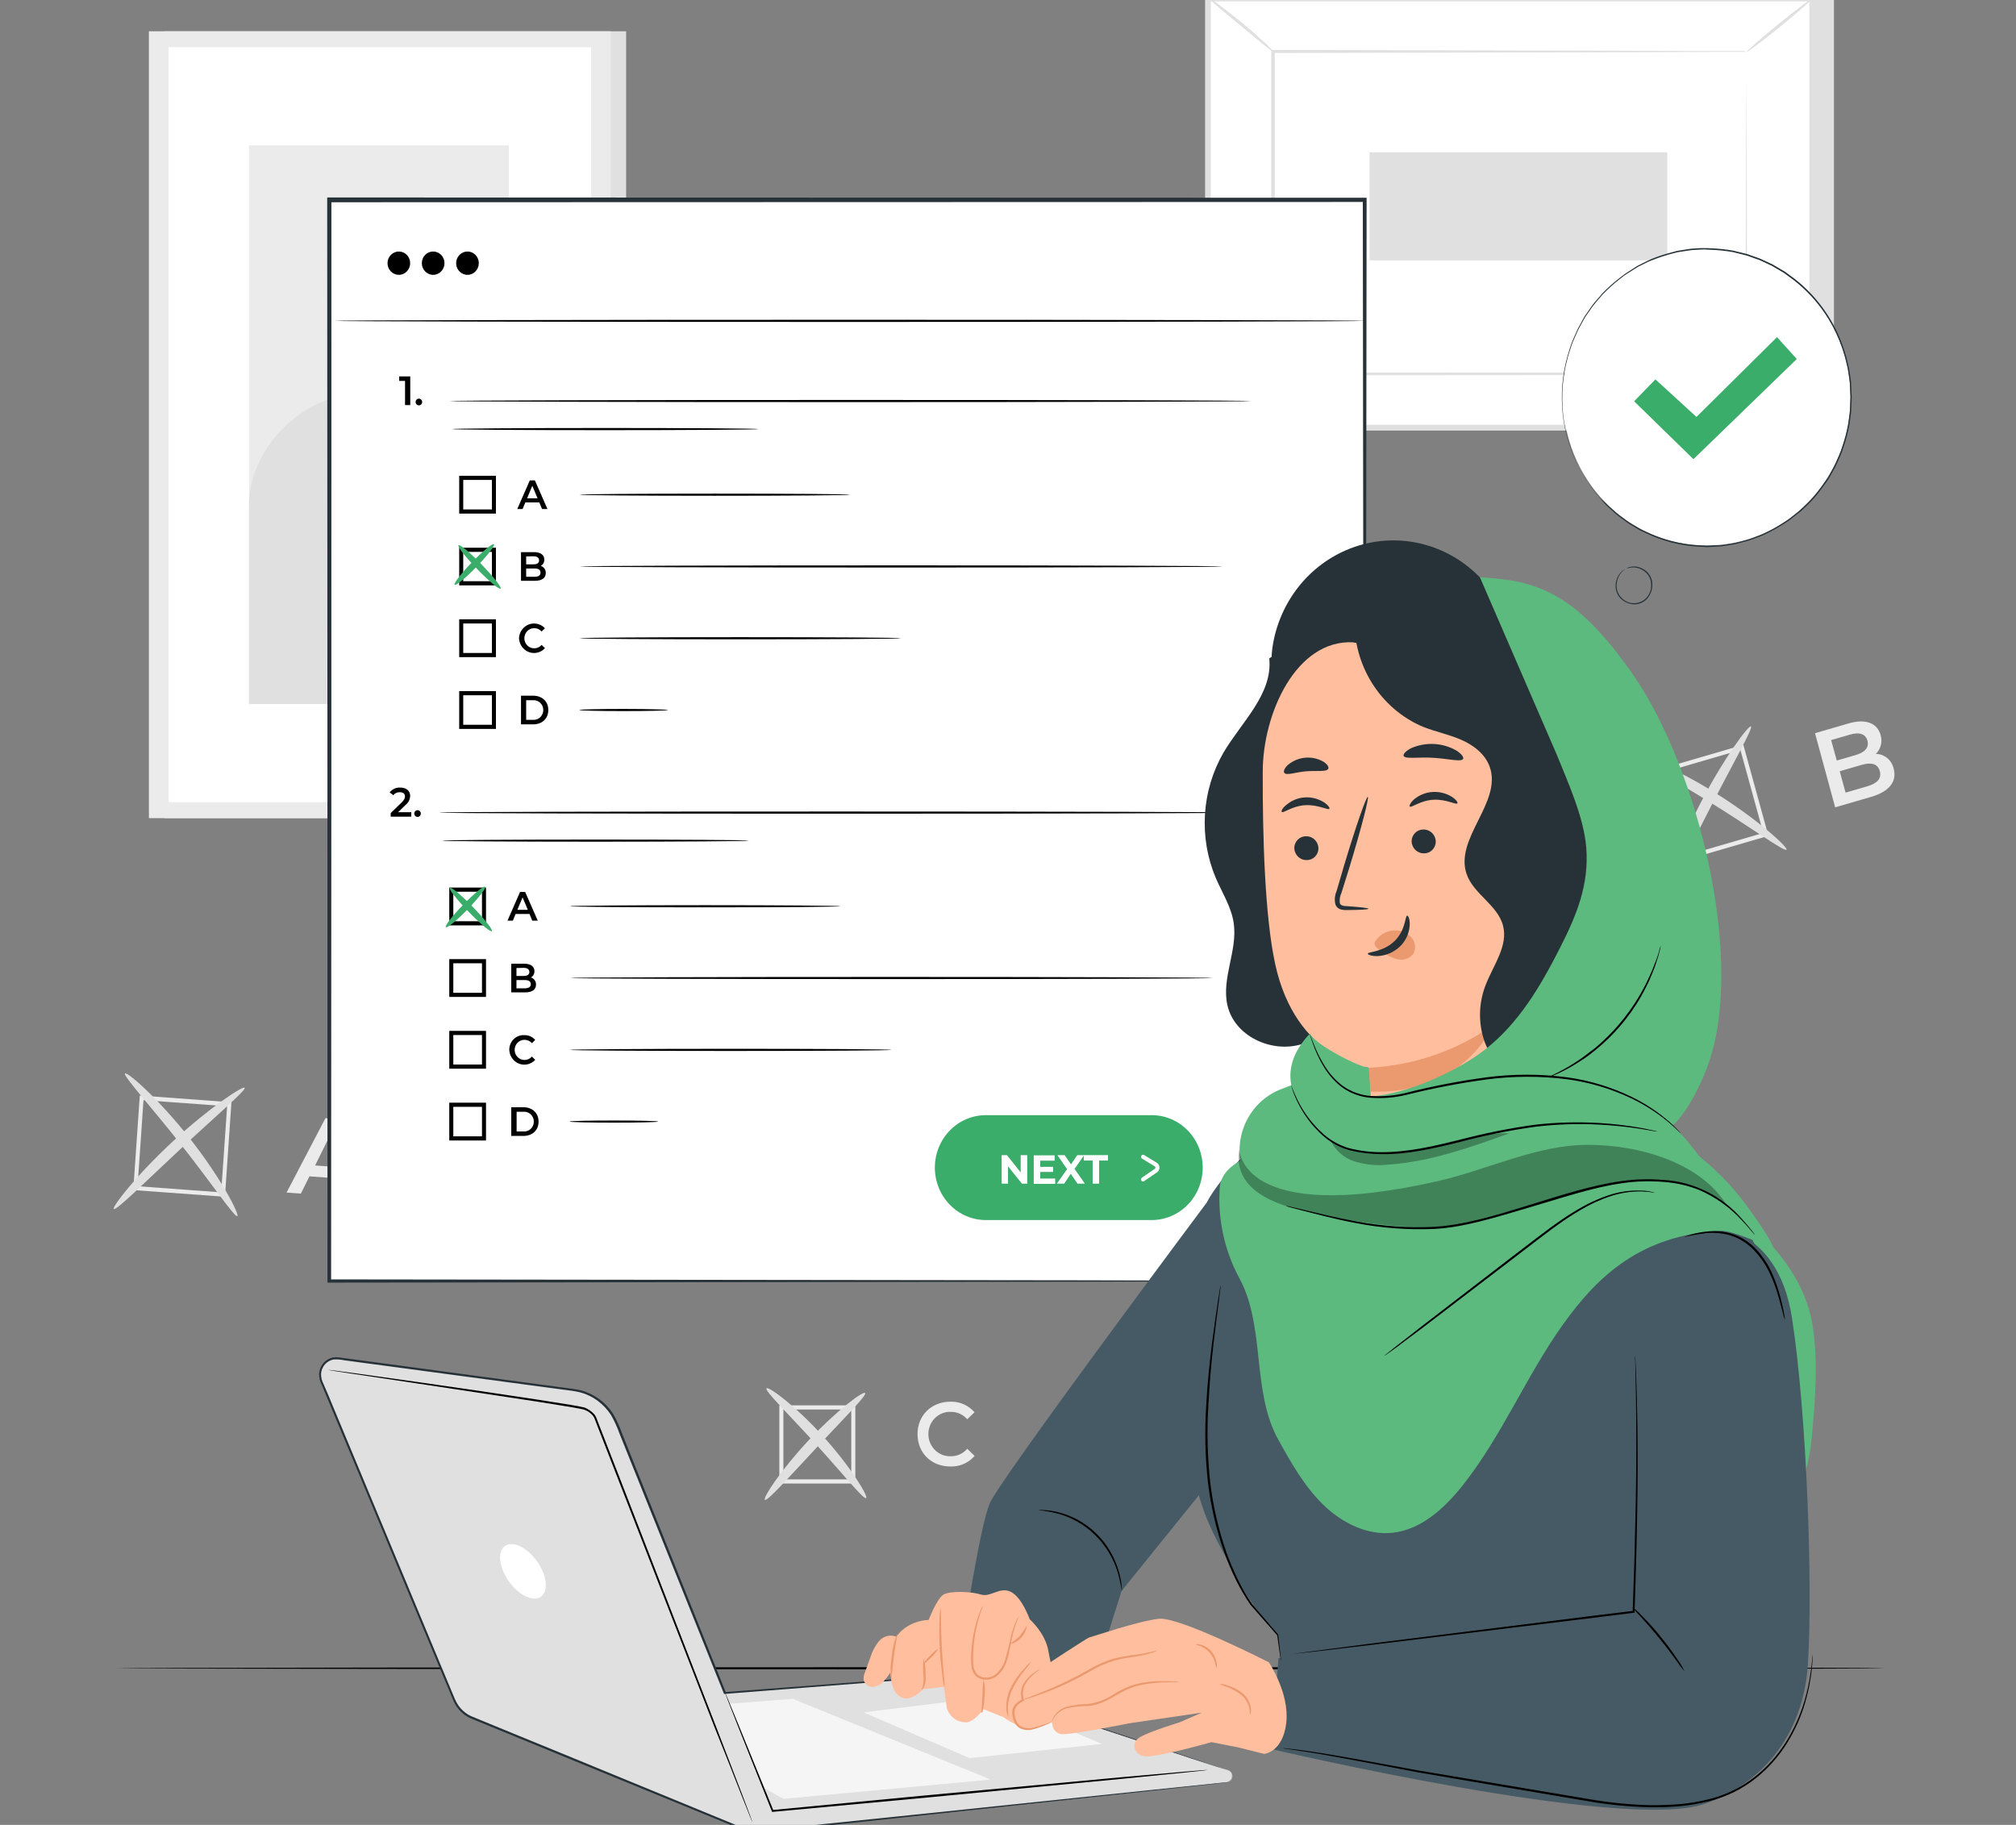 <svg width="485" height="439" viewBox="0 0 485 439" fill="none" xmlns="http://www.w3.org/2000/svg">
<rect x="0" y="0" width="485" height="439" fill="#808080" stroke="none"/>
<g clip-path="url(#clip0_3916_18476)">
<path d="M150.631 7.523H39.518V196.818H150.631V7.523Z" fill="#E0E0E0"/>
<path d="M146.936 7.52H35.822V196.814H146.936V7.52Z" fill="#EBEBEB"/>
<path d="M142.203 11.355H40.557V192.973H142.203V11.355Z" fill="white"/>
<path d="M122.415 34.957H59.908V169.373H122.415V34.957Z" fill="#EBEBEB"/>
<path d="M59.908 121.781C59.762 109.222 70.733 96.962 82.809 95.205C88.571 94.377 94.692 95.555 100.075 93.278C109.678 89.225 112.744 76.087 122.385 72.184L122.832 169.342H59.908V121.781Z" fill="#E0E0E0"/>
<path d="M441.204 -1.074V103.092H295.84L290.602 -0.345L441.204 -1.074Z" fill="#E0E0E0"/>
<path d="M290.613 -0.347V102.871L435.977 102.871V-0.347L290.613 -0.347Z" fill="white"/>
<path d="M436.656 103.58H289.914V-1.016H436.656V103.58ZM291.301 102.162H435.278V0.332H291.301V102.162Z" fill="#E0E0E0"/>
<path d="M420.224 12.484H306.346V90.055H420.224V12.484Z" fill="white"/>
<path d="M420.224 12.485H419.662H418.042H411.795L388.321 12.575L306.346 12.744L306.676 12.405C306.676 36.105 306.676 62.322 306.676 89.966L306.317 89.596L420.195 89.666L419.914 89.966C419.972 66.355 420.02 47.037 420.059 33.52C420.059 26.791 420.117 21.54 420.137 17.916C420.137 16.139 420.137 14.771 420.137 13.813C420.137 12.884 420.137 12.395 420.137 12.395C420.137 12.395 420.137 12.844 420.137 13.753C420.137 14.661 420.137 16.039 420.137 17.746C420.137 21.34 420.137 26.581 420.205 33.29C420.205 46.808 420.292 66.235 420.36 89.916V90.205H420.069L306.191 90.285H305.832V89.916C305.832 62.312 305.832 36.056 305.832 12.355V12.016H306.152L388.35 12.185L411.737 12.275H417.925H419.506C419.75 12.327 419.99 12.397 420.224 12.485Z" fill="#E0E0E0"/>
<path d="M290.601 -0.637C291.5 -0.192 292.341 0.368 293.104 1.03C294.588 2.139 296.615 3.706 298.807 5.503C300.999 7.3 302.91 9.007 304.268 10.285C305.05 10.922 305.747 11.66 306.344 12.481C306.218 12.641 302.716 9.666 298.351 6.082C293.986 2.498 290.475 -0.467 290.601 -0.637Z" fill="#E0E0E0"/>
<path d="M435.965 -0.345C436.091 -0.185 432.667 2.82 428.322 6.364C423.976 9.908 420.348 12.643 420.222 12.484C420.096 12.324 423.52 9.319 427.875 5.775C432.231 2.231 435.839 -0.505 435.965 -0.345Z" fill="#E0E0E0"/>
<path d="M435.849 102.891L419.641 89.363L435.849 102.891Z" fill="white"/>
<path d="M419.641 89.365C419.768 89.215 423.521 92.11 427.974 95.844C432.426 99.578 435.976 102.733 435.85 102.892C435.724 103.052 431.97 100.147 427.528 96.413C423.085 92.679 419.525 89.525 419.641 89.365Z" fill="#E0E0E0"/>
<path d="M290.603 102.873C290.486 102.713 293.871 99.748 298.178 96.244C302.485 92.74 306.064 90.034 306.19 90.194C306.317 90.354 302.922 93.319 298.624 96.823C294.327 100.327 290.729 103.033 290.603 102.873Z" fill="#E0E0E0"/>
<path d="M329.471 36.644V62.621L401.125 62.621V36.644H329.471Z" fill="#E0E0E0"/>
<path d="M220.732 344.99C220.732 340.467 224.098 337.193 228.628 337.193C229.719 337.152 230.806 337.358 231.812 337.796C232.817 338.234 233.717 338.894 234.448 339.728L232.693 341.416C232.198 340.846 231.591 340.392 230.911 340.086C230.232 339.779 229.496 339.627 228.754 339.639C228.055 339.607 227.356 339.722 226.701 339.976C226.045 340.231 225.446 340.619 224.941 341.117C224.435 341.616 224.032 342.214 223.757 342.877C223.482 343.54 223.341 344.254 223.341 344.975C223.341 345.695 223.482 346.409 223.757 347.072C224.032 347.735 224.435 348.334 224.941 348.832C225.446 349.331 226.045 349.719 226.701 349.973C227.356 350.227 228.055 350.342 228.754 350.311C229.499 350.324 230.238 350.169 230.918 349.856C231.598 349.544 232.204 349.083 232.693 348.504L234.468 350.241C233.736 351.075 232.836 351.734 231.83 352.172C230.825 352.61 229.739 352.816 228.648 352.777C224.069 352.797 220.732 349.522 220.732 344.99Z" fill="#EBEBEB"/>
<path d="M205.767 356.879H187.492V338.07H205.767V356.879ZM188.462 355.881H204.797V339.069H188.462V355.881Z" fill="#EBEBEB"/>
<path d="M184.01 360.793C183.467 360.374 187.832 353.625 194.554 346.467C201.276 339.309 207.659 334.557 208.134 335.096C208.61 335.635 203.022 341.206 196.417 348.274C189.811 355.342 184.573 361.253 184.01 360.793Z" fill="#E0E0E0"/>
<path d="M208.385 360.383C207.793 360.822 202.807 354.583 196.221 347.345C189.635 340.107 183.931 334.556 184.387 333.977C184.843 333.398 191.361 338.17 198.064 345.568C204.767 352.965 208.938 360.024 208.385 360.383Z" fill="#E0E0E0"/>
<path d="M83.42 283.64L74.447 282.981L72.381 287.134L68.938 286.885L78.298 268.984L81.577 269.224L88.367 288.302L84.875 288.053L83.42 283.64ZM82.508 280.865L79.685 272.528L75.805 280.365L82.508 280.865Z" fill="#EBEBEB"/>
<path d="M54.116 287.892L32.059 286.285L33.63 263.543L55.678 265.16L54.116 287.892ZM33.096 285.357L53.214 286.834L54.64 266.119L34.522 264.651L33.096 285.357Z" fill="#EBEBEB"/>
<path d="M27.373 290.838C26.869 290.389 32.835 282.652 41.613 274.545C50.392 266.439 58.481 261.118 58.869 261.677C59.257 262.236 51.953 268.446 43.349 276.472C34.745 284.499 27.907 291.337 27.373 290.838Z" fill="#E0E0E0"/>
<path d="M57.104 292.556C56.483 292.955 51.032 284.819 43.592 275.405C36.152 265.99 29.585 258.792 30.07 258.243C30.555 257.694 38.005 264.173 45.59 273.767C53.176 283.361 57.676 292.207 57.104 292.556Z" fill="#E0E0E0"/>
<path d="M455.561 184.886C456.405 187.941 454.591 190.407 450.11 191.705L441.496 194.21L436.646 176.38L444.765 174.014C448.917 172.806 451.643 174.014 452.419 176.789C452.667 177.585 452.691 178.437 452.489 179.246C452.286 180.055 451.865 180.789 451.274 181.362C452.27 181.367 453.235 181.717 454.013 182.357C454.791 182.997 455.337 183.888 455.561 184.886ZM440.526 178.037L441.884 182.959L446.434 181.631C448.665 180.982 449.703 179.794 449.256 178.167C448.81 176.54 447.316 176.061 445.085 176.71L440.526 178.037ZM452.234 185.495C451.74 183.718 450.207 183.309 447.782 184.017L442.593 185.535L443.999 190.676L449.198 189.159C451.623 188.45 452.719 187.282 452.234 185.495Z" fill="#EBEBEB"/>
<path d="M404.16 207.269L398.137 185.375L419.409 179.176L425.433 201.069L404.16 207.269ZM399.31 186.064L404.801 206.031L424.201 200.37L418.701 180.404L399.31 186.064Z" fill="#EBEBEB"/>
<path d="M401.261 213.199C400.631 212.939 403.686 203.585 409.264 192.883C414.841 182.181 420.7 174.354 421.243 174.753C421.786 175.152 416.975 183.528 411.543 194.111C406.111 204.693 401.921 213.478 401.261 213.199Z" fill="#E0E0E0"/>
<path d="M429.788 204.404C429.332 204.993 421.524 199.252 411.416 193.003C401.309 186.753 392.753 182.271 393.044 181.582C393.335 180.893 402.473 184.387 412.716 190.777C422.959 197.166 430.215 203.875 429.788 204.404Z" fill="#E0E0E0"/>
<path d="M453.232 401.314C453.232 401.454 358.027 401.574 240.628 401.574C123.229 401.574 27.994 401.404 27.994 401.314C27.994 401.224 123.18 401.055 240.628 401.055C358.075 401.055 453.232 401.115 453.232 401.314Z" fill="black"/>
<path d="M328.248 48.133H79.143V308.219H328.248V48.133Z" fill="white"/>
<path d="M328.247 308.219C328.247 308.219 328.247 308.099 328.247 307.9C328.247 307.7 328.247 307.38 328.247 306.981C328.247 306.173 328.247 304.984 328.247 303.387C328.247 300.212 328.247 295.53 328.199 289.41C328.199 277.191 328.131 259.281 328.082 236.499C328.034 191.005 327.956 126.033 327.859 48.133L328.296 48.582L79.219 48.652L79.724 48.133C79.724 143.444 79.724 232.725 79.656 308.209L79.219 307.77L259.697 307.989L310.341 308.109L323.708 308.159H327.151H328.024H328.325H327.2H323.805L310.516 308.209L259.979 308.329L79.219 308.549H78.783V308.099C78.783 232.615 78.783 143.374 78.715 48.023V47.504H79.248L328.325 47.574H328.771V48.023C328.674 126.043 328.597 191.104 328.548 236.708C328.49 259.45 328.451 277.321 328.432 289.52C328.432 295.59 328.432 300.252 328.373 303.407C328.373 304.965 328.373 306.153 328.373 306.951V307.84C328.346 307.971 328.304 308.098 328.247 308.219Z" fill="#263238"/>
<path d="M98.697 90.551V97.449H97.445V91.629H96.029V90.551H98.697Z" fill="black"/>
<path d="M99.988 96.703C99.988 96.597 100.009 96.492 100.048 96.394C100.088 96.296 100.145 96.207 100.218 96.131C100.291 96.056 100.378 95.997 100.473 95.956C100.569 95.915 100.671 95.894 100.774 95.894C100.877 95.894 100.979 95.915 101.075 95.956C101.17 95.997 101.257 96.056 101.33 96.131C101.403 96.207 101.46 96.296 101.5 96.394C101.539 96.492 101.56 96.597 101.56 96.703C101.56 96.809 101.539 96.915 101.5 97.013C101.46 97.111 101.403 97.2 101.33 97.275C101.257 97.35 101.17 97.41 101.075 97.45C100.979 97.491 100.877 97.512 100.774 97.512C100.671 97.512 100.569 97.491 100.473 97.45C100.378 97.41 100.291 97.35 100.218 97.275C100.145 97.2 100.088 97.111 100.048 97.013C100.009 96.915 99.988 96.809 99.988 96.703Z" fill="black"/>
<path d="M129.738 120.86H126.381L125.722 122.457H124.441L127.458 115.559H128.68L131.707 122.457H130.407L129.738 120.86ZM129.321 119.861L128.06 116.866L126.808 119.861H129.321Z" fill="black"/>
<path d="M95.952 66.115C97.458 66.115 98.678 64.859 98.678 63.309C98.678 61.76 97.458 60.504 95.952 60.504C94.447 60.504 93.227 61.76 93.227 63.309C93.227 64.859 94.447 66.115 95.952 66.115Z" fill="black"/>
<path d="M104.206 66.115C105.712 66.115 106.932 64.859 106.932 63.309C106.932 61.76 105.712 60.504 104.206 60.504C102.701 60.504 101.48 61.76 101.48 63.309C101.48 64.859 102.701 66.115 104.206 66.115Z" fill="black"/>
<path d="M112.462 66.115C113.967 66.115 115.188 64.859 115.188 63.309C115.188 61.76 113.967 60.504 112.462 60.504C110.957 60.504 109.736 61.76 109.736 63.309C109.736 64.859 110.957 66.115 112.462 66.115Z" fill="black"/>
<path d="M328.247 77.185C328.247 77.325 272.763 77.445 204.33 77.445C135.896 77.445 80.402 77.325 80.402 77.185C80.402 77.046 135.877 76.926 204.33 76.926C272.782 76.926 328.247 77.046 328.247 77.185Z" fill="black"/>
<path d="M301.011 96.471C301.011 96.61 257.817 96.73 204.545 96.73C151.272 96.73 108.059 96.61 108.059 96.471C108.059 96.331 151.253 96.211 204.545 96.211C257.836 96.211 301.011 96.321 301.011 96.471Z" fill="black"/>
<path d="M182.515 103.221C182.515 103.36 166.025 103.48 145.655 103.48C125.285 103.48 108.736 103.36 108.736 103.221C108.736 103.081 125.226 102.961 145.655 102.961C166.083 102.961 182.515 103.071 182.515 103.221Z" fill="black"/>
<path d="M119.309 123.548H110.473V114.453H119.309V123.548ZM111.443 122.55H118.339V115.451H111.443V122.55Z" fill="black"/>
<path d="M131.298 137.852C131.298 139.03 130.395 139.719 128.669 139.719H125.342V132.82H128.475C130.085 132.82 130.948 133.519 130.948 134.617C130.958 134.928 130.883 135.236 130.73 135.505C130.577 135.773 130.354 135.992 130.085 136.135C130.446 136.238 130.762 136.464 130.982 136.776C131.202 137.088 131.313 137.467 131.298 137.852ZM126.583 133.859V135.755H128.349C129.202 135.755 129.697 135.446 129.697 134.817C129.697 134.188 129.202 133.819 128.349 133.819L126.583 133.859ZM130.037 137.752C130.037 137.063 129.532 136.754 128.591 136.754H126.583V138.75H128.591C129.532 138.75 130.037 138.411 130.037 137.752Z" fill="black"/>
<path d="M119.309 140.817H110.473V131.762H119.309V140.817ZM111.443 139.818H118.339V132.76H111.443V139.818Z" fill="black"/>
<path d="M124.857 153.535C124.892 152.806 125.134 152.103 125.553 151.514C125.972 150.924 126.549 150.474 127.214 150.219C127.879 149.964 128.602 149.916 129.293 150.079C129.985 150.243 130.614 150.611 131.104 151.139L130.299 151.918C130.073 151.659 129.797 151.453 129.487 151.313C129.177 151.174 128.842 151.104 128.505 151.109C127.879 151.109 127.28 151.365 126.838 151.82C126.396 152.275 126.148 152.892 126.148 153.535C126.148 154.179 126.396 154.796 126.838 155.251C127.28 155.706 127.879 155.961 128.505 155.961C128.843 155.966 129.179 155.895 129.489 155.754C129.799 155.613 130.075 155.404 130.299 155.143L131.104 155.931C130.614 156.459 129.985 156.828 129.293 156.991C128.602 157.155 127.879 157.106 127.214 156.851C126.549 156.596 125.972 156.146 125.553 155.557C125.134 154.967 124.892 154.264 124.857 153.535Z" fill="black"/>
<path d="M119.309 158.079H110.473V148.984H119.309V158.079ZM111.443 157.081H118.339V149.983H111.443V157.081Z" fill="black"/>
<path d="M125.342 167.355H128.252C130.425 167.355 131.909 168.733 131.909 170.8C131.909 172.866 130.425 174.254 128.252 174.254H125.342V167.355ZM128.252 173.166C128.566 173.187 128.88 173.141 129.176 173.032C129.472 172.923 129.743 172.753 129.973 172.531C130.202 172.31 130.385 172.043 130.51 171.746C130.635 171.449 130.7 171.128 130.7 170.805C130.7 170.481 130.635 170.161 130.51 169.864C130.385 169.567 130.202 169.3 129.973 169.078C129.743 168.857 129.472 168.686 129.176 168.577C128.88 168.468 128.566 168.423 128.252 168.444H126.583V173.166H128.252Z" fill="black"/>
<path d="M119.309 175.349H110.473V166.254H119.309V175.349ZM111.443 174.35H118.339V167.252H111.443V174.35Z" fill="black"/>
<path d="M204.534 119.006C204.534 119.145 189.984 119.265 171.981 119.265C153.978 119.265 139.418 119.145 139.418 119.006C139.418 118.866 153.968 118.746 171.981 118.746C189.994 118.746 204.534 118.856 204.534 119.006Z" fill="black"/>
<path d="M294.162 136.267C294.162 136.417 259.514 136.527 216.795 136.527C174.076 136.527 139.418 136.417 139.418 136.267C139.418 136.118 174.057 136.008 216.795 136.008C259.533 136.008 294.162 136.128 294.162 136.267Z" fill="black"/>
<path d="M160.709 170.799C160.709 170.938 155.946 171.058 150.039 171.058C144.132 171.058 139.369 170.938 139.369 170.799C139.369 170.659 144.132 170.539 150.039 170.539C155.946 170.539 160.709 170.699 160.709 170.799Z" fill="black"/>
<path d="M216.785 153.537C216.785 153.677 199.471 153.796 178.102 153.796C156.732 153.796 139.418 153.677 139.418 153.537C139.418 153.397 156.732 153.277 178.102 153.277C199.471 153.277 216.785 153.387 216.785 153.537Z" fill="black"/>
<path d="M98.939 195.377V196.456H93.992V195.597L96.66 193.001C97.31 192.362 97.426 191.953 97.426 191.574C97.426 190.935 96.999 190.575 96.175 190.575C95.878 190.56 95.582 190.617 95.31 190.742C95.039 190.867 94.8 191.056 94.613 191.294L93.74 190.605C94.048 190.224 94.438 189.921 94.879 189.722C95.32 189.522 95.8 189.432 96.282 189.457C97.737 189.457 98.677 190.216 98.677 191.454C98.667 191.88 98.562 192.297 98.37 192.674C98.179 193.052 97.905 193.379 97.572 193.63L95.777 195.387L98.939 195.377Z" fill="black"/>
<path d="M99.666 195.707C99.666 195.493 99.749 195.287 99.896 195.135C100.043 194.984 100.243 194.898 100.452 194.898C100.66 194.898 100.86 194.984 101.007 195.135C101.155 195.287 101.237 195.493 101.237 195.707C101.237 195.922 101.155 196.127 101.007 196.279C100.86 196.431 100.66 196.516 100.452 196.516C100.243 196.516 100.043 196.431 99.896 196.279C99.749 196.127 99.666 195.922 99.666 195.707Z" fill="black"/>
<path d="M127.39 219.868H124.043L123.384 221.465H122.094L125.11 214.566H126.342L129.369 221.465H128.04L127.39 219.868ZM126.983 218.869L125.722 215.874L124.461 218.869H126.983Z" fill="black"/>
<path d="M298.662 195.478C298.662 195.618 255.467 195.738 202.195 195.738C148.923 195.738 105.729 195.658 105.729 195.478C105.729 195.299 148.913 195.219 202.205 195.219C255.497 195.219 298.662 195.339 298.662 195.478Z" fill="black"/>
<path d="M180.176 202.224C180.176 202.364 163.686 202.484 143.258 202.484C122.83 202.484 106.34 202.364 106.34 202.224C106.34 202.085 122.83 201.965 143.258 201.965C163.686 201.965 180.176 202.075 180.176 202.224Z" fill="black"/>
<path d="M116.923 222.61H108.086V213.516H116.923V222.61ZM109.056 221.612H115.953V214.514H109.056V221.612Z" fill="black"/>
<path d="M128.952 236.86C128.952 238.038 128.05 238.727 126.333 238.727H122.996V231.828H126.1C127.71 231.828 128.574 232.527 128.574 233.625C128.581 233.936 128.505 234.242 128.352 234.511C128.2 234.779 127.977 234.998 127.71 235.143C128.077 235.239 128.401 235.462 128.627 235.774C128.853 236.087 128.968 236.47 128.952 236.86ZM124.247 232.866V234.773H126.003C126.866 234.773 127.351 234.454 127.351 233.825C127.351 233.196 126.866 232.826 126.003 232.826L124.247 232.866ZM127.701 236.76C127.701 236.071 127.196 235.762 126.255 235.762H124.247V237.758H126.255C127.196 237.728 127.701 237.419 127.701 236.73V236.76Z" fill="black"/>
<path d="M116.923 239.821H108.086V230.727H116.923V239.821ZM109.056 238.823H115.953V231.725H109.056V238.823Z" fill="black"/>
<path d="M122.52 252.56C122.515 252.081 122.606 251.605 122.787 251.163C122.967 250.721 123.234 250.322 123.57 249.99C123.906 249.658 124.305 249.4 124.742 249.233C125.178 249.066 125.643 248.992 126.109 249.016C126.605 248.995 127.1 249.087 127.557 249.286C128.015 249.484 128.425 249.784 128.757 250.164L127.961 250.943C127.735 250.685 127.458 250.48 127.148 250.341C126.839 250.201 126.505 250.131 126.167 250.134C125.542 250.134 124.942 250.39 124.5 250.845C124.058 251.3 123.81 251.917 123.81 252.56C123.81 253.204 124.058 253.821 124.5 254.276C124.942 254.731 125.542 254.986 126.167 254.986C126.506 254.991 126.841 254.92 127.151 254.778C127.461 254.637 127.737 254.429 127.961 254.168L128.757 254.956C128.268 255.486 127.639 255.855 126.948 256.02C126.256 256.184 125.534 256.135 124.869 255.88C124.204 255.625 123.627 255.174 123.209 254.584C122.792 253.993 122.552 253.29 122.52 252.56Z" fill="black"/>
<path d="M116.923 257.083H108.086V247.988H116.923V257.083ZM109.056 256.085H115.953V248.987H109.056V256.085Z" fill="black"/>
<path d="M122.996 266.359H125.906C128.079 266.359 129.563 267.737 129.563 269.814C129.563 271.89 128.079 273.258 125.906 273.258H122.996V266.359ZM125.906 272.18C126.226 272.21 126.548 272.171 126.852 272.066C127.157 271.961 127.436 271.792 127.673 271.569C127.911 271.346 128.1 271.075 128.23 270.773C128.359 270.471 128.426 270.144 128.426 269.814C128.426 269.483 128.359 269.157 128.23 268.854C128.1 268.552 127.911 268.281 127.673 268.058C127.436 267.836 127.157 267.666 126.852 267.561C126.548 267.456 126.226 267.417 125.906 267.448H124.286V272.18H125.906Z" fill="black"/>
<path d="M116.923 274.357H108.086V265.262H116.923V274.357ZM109.056 273.358H115.953V266.26H109.056V273.358Z" fill="black"/>
<path d="M202.196 218.01C202.196 218.149 187.646 218.269 169.633 218.269C151.62 218.269 137.07 218.149 137.07 218.01C137.07 217.87 151.62 217.75 169.633 217.75C187.646 217.75 202.196 217.87 202.196 218.01Z" fill="black"/>
<path d="M291.814 235.271C291.814 235.421 257.176 235.531 214.447 235.531C171.719 235.531 137.07 235.421 137.07 235.271C137.07 235.122 171.709 235.012 214.447 235.012C257.185 235.012 291.814 235.131 291.814 235.271Z" fill="black"/>
<path d="M158.371 269.803C158.371 269.952 153.599 270.062 147.701 270.062C141.804 270.062 137.031 269.952 137.031 269.803C137.031 269.653 141.804 269.543 147.701 269.543C153.599 269.543 158.371 269.663 158.371 269.803Z" fill="black"/>
<path d="M214.447 252.56C214.447 252.7 197.123 252.82 175.764 252.82C154.404 252.82 137.07 252.7 137.07 252.56C137.07 252.421 154.395 252.301 175.764 252.301C197.133 252.301 214.447 252.391 214.447 252.56Z" fill="black"/>
<path d="M277.09 293.494H237.155C235.546 293.494 233.952 293.167 232.465 292.533C230.978 291.898 229.627 290.969 228.489 289.797C227.351 288.625 226.449 287.234 225.834 285.703C225.219 284.172 224.903 282.531 224.904 280.875C224.904 277.53 226.195 274.323 228.493 271.959C230.79 269.594 233.906 268.266 237.155 268.266H277.09C280.339 268.266 283.456 269.594 285.753 271.959C288.051 274.323 289.341 277.53 289.341 280.875C289.343 282.531 289.027 284.172 288.412 285.703C287.797 287.234 286.894 288.625 285.757 289.797C284.619 290.969 283.268 291.898 281.781 292.533C280.294 293.167 278.7 293.494 277.09 293.494Z" fill="#3BAD6B"/>
<path d="M247.126 277.879V284.737H245.856L242.499 280.574V284.737H240.977V277.879H242.247L245.555 282.042V277.879H247.126Z" fill="white"/>
<path d="M253.858 283.51V284.788H248.697V277.93H253.732V279.208H250.259V280.695H253.353V281.923H250.259V283.51H253.858Z" fill="white"/>
<path d="M259.213 284.737L257.602 282.361L256.021 284.737H254.256L256.72 281.253L254.382 277.879H256.128L257.661 280.105L259.164 277.879H260.832L258.504 281.193L260.997 284.737H259.213Z" fill="white"/>
<path d="M262.868 279.177H260.734V277.879H266.554V279.177H264.42V284.737H262.868V279.177Z" fill="white"/>
<path d="M274.985 284.22C274.904 284.219 274.825 284.198 274.754 284.157C274.682 284.117 274.622 284.06 274.578 283.99C274.507 283.88 274.482 283.746 274.508 283.617C274.533 283.488 274.607 283.375 274.713 283.302L277.808 281.175C277.857 281.144 277.897 281.099 277.924 281.047C277.952 280.994 277.965 280.935 277.963 280.876C277.963 280.815 277.948 280.756 277.919 280.703C277.89 280.651 277.848 280.607 277.798 280.576L274.733 278.709C274.625 278.641 274.547 278.531 274.516 278.404C274.486 278.277 274.505 278.142 274.57 278.03C274.635 277.917 274.74 277.835 274.863 277.802C274.986 277.768 275.117 277.786 275.228 277.851L278.293 279.708C278.484 279.826 278.644 279.992 278.756 280.191C278.869 280.39 278.931 280.614 278.936 280.844C278.942 281.074 278.892 281.302 278.789 281.506C278.687 281.711 278.536 281.885 278.351 282.014L275.257 284.13C275.177 284.187 275.082 284.218 274.985 284.22Z" fill="white"/>
<path d="M109.377 140.659C109.086 140.36 110.959 137.934 113.568 135.238C116.177 132.543 118.534 130.626 118.835 130.925C119.136 131.225 117.254 133.661 114.645 136.346C112.035 139.032 109.678 140.969 109.377 140.659Z" fill="#3BAD6B"/>
<path d="M120.443 141.606C120.152 141.915 117.64 139.819 114.836 136.933C112.033 134.048 109.986 131.473 110.297 131.163C110.607 130.854 113.11 132.95 115.903 135.835C118.697 138.721 120.744 141.306 120.443 141.606Z" fill="#3BAD6B"/>
<path d="M107.252 223.05C106.952 222.74 108.833 220.314 111.443 217.629C114.052 214.943 116.409 213.016 116.71 213.316C117.01 213.615 115.129 216.041 112.51 218.737C109.891 221.432 107.543 223.349 107.252 223.05Z" fill="#3BAD6B"/>
<path d="M118.339 223.999C118.039 224.298 115.536 222.212 112.733 219.326C109.93 216.441 107.883 213.855 108.193 213.556C108.504 213.256 110.997 215.343 113.8 218.228C116.603 221.113 118.611 223.689 118.339 223.999Z" fill="#3BAD6B"/>
<path d="M295.384 425.81L227.28 403.307C227.099 403.249 226.908 403.225 226.718 403.237L174.338 407.231C165.133 384.269 153.599 355.567 148.352 342.459C147.477 340.31 146.068 338.435 144.267 337.025C142.465 335.614 140.335 334.716 138.089 334.422L81.363 326.795C80.689 326.71 80.005 326.81 79.379 327.083C78.754 327.356 78.209 327.794 77.8 328.352C77.39 328.91 77.13 329.569 77.046 330.263C76.961 330.956 77.055 331.661 77.318 332.306L109.261 408.968C109.683 409.985 110.307 410.901 111.092 411.657C111.877 412.413 112.805 412.993 113.82 413.36L178.703 440.006C180.186 440.614 181.792 440.834 183.378 440.645L187.53 440.176C201.905 438.628 272.89 431.191 295.093 428.795C295.445 428.776 295.779 428.628 296.034 428.378C296.289 428.128 296.449 427.792 296.484 427.431C296.519 427.07 296.427 426.708 296.226 426.411C296.024 426.113 295.725 425.9 295.384 425.81Z" fill="#E0E0E0"/>
<path d="M295.384 425.811C295.611 425.886 295.818 426.016 295.987 426.19C296.155 426.363 296.281 426.576 296.354 426.809C296.443 427.104 296.444 427.42 296.36 427.716C296.275 428.013 296.108 428.277 295.879 428.476C295.573 428.72 295.199 428.853 294.812 428.856L293.532 428.996L277.595 430.733L218.968 437.012L199.568 439.089L189.237 440.187L183.931 440.776C182.094 441.071 180.213 440.846 178.49 440.127L135.092 422.337L123.5 417.575L117.593 415.159L114.615 413.941C114.121 413.721 113.645 413.541 113.112 413.312C112.604 413.08 112.123 412.793 111.676 412.453C110.778 411.769 110.025 410.902 109.465 409.907C108.921 408.909 108.572 407.861 108.126 406.833L105.536 400.633C103.797 396.48 102.047 392.283 100.288 388.044C93.237 371.072 85.923 353.581 78.444 335.631L77.416 333.165C76.981 332.345 76.757 331.424 76.766 330.49C76.822 329.538 77.185 328.633 77.799 327.918C78.412 327.204 79.24 326.721 80.151 326.546C80.374 326.497 80.607 326.546 80.84 326.477L81.509 326.526L82.79 326.706L85.341 327.046L90.424 327.724L110.483 330.43L130.077 333.066L134.927 333.714C136.528 333.964 138.128 334.074 139.777 334.463C142.963 335.308 145.73 337.344 147.537 340.174C148.345 341.583 149.024 343.067 149.564 344.606C150.159 346.097 150.754 347.581 151.349 349.059L154.87 357.854L161.738 374.986C166.219 386.187 170.536 396.949 174.639 407.192L174.425 407.052L225.467 403.169L226.883 403.059C227.138 403.056 227.392 403.104 227.63 403.199L228.299 403.428L230.86 404.307L236.02 406.014L245.75 409.298L262.919 414.999L286.926 422.986L293.231 425.112C294.657 425.591 295.384 425.851 295.384 425.851C295.384 425.851 294.647 425.631 293.212 425.172L286.887 423.115L262.87 415.189L245.691 409.538L235.894 406.303L230.734 404.606L228.086 403.738C227.67 403.562 227.232 403.445 226.786 403.388L225.37 403.498L174.338 407.491H174.193L174.125 407.342C170.012 397.109 165.695 386.377 161.195 375.155L154.317 358.024C153.153 355.122 151.976 352.19 150.787 349.229C150.195 347.751 149.593 346.234 149.002 344.776C148.469 343.269 147.804 341.815 147.013 340.433C145.281 337.717 142.629 335.759 139.573 334.942C138.06 334.563 136.431 334.443 134.84 334.204L129.99 333.555L110.386 330.929L90.326 328.234L85.234 327.555L82.683 327.205C81.866 327.035 81.031 326.982 80.2 327.046C79.401 327.201 78.676 327.627 78.138 328.254C77.601 328.881 77.282 329.675 77.231 330.51C77.225 331.366 77.436 332.209 77.843 332.956L78.9 335.422L100.735 387.844C102.5 392.077 104.246 396.273 105.973 400.433C106.846 402.51 107.699 404.576 108.562 406.633C108.999 407.631 109.377 408.729 109.882 409.628C110.405 410.563 111.112 411.376 111.957 412.014C112.377 412.333 112.829 412.604 113.306 412.823C113.771 413.032 114.276 413.222 114.78 413.432L117.758 414.659L123.656 417.085L135.296 421.848L178.674 439.688C180.331 440.387 182.143 440.604 183.912 440.317L189.228 439.728L199.558 438.649L218.958 436.653L277.604 430.533L293.551 428.886L294.832 428.766C295.202 428.765 295.562 428.643 295.86 428.417C296.08 428.228 296.243 427.978 296.327 427.696C296.412 427.414 296.414 427.113 296.335 426.829C296.242 426.477 296.02 426.176 295.714 425.991C295.501 425.861 295.384 425.821 295.384 425.811Z" fill="#263238"/>
<path d="M207.734 411.932L233.274 422.934L265.1 419.519L238.338 408.148L207.734 411.932Z" fill="#F5F5F5"/>
<path d="M188.48 432.728L238.338 428.096L190.73 408.668L175.424 409.856L183.514 429.942L188.48 432.728Z" fill="#F5F5F5"/>
<path d="M290.447 425.781L290.108 425.841L289.089 425.971L285.209 426.38L270.795 427.828L223.265 432.39L185.901 435.864H185.745L185.687 435.715L177.413 414.939L175.143 409.129C174.891 408.463 174.697 407.954 174.561 407.602C174.49 407.425 174.429 407.246 174.377 407.062C174.377 407.062 174.464 407.232 174.619 407.572L175.26 409.079L177.636 414.84C179.673 419.831 182.583 426.969 186.075 435.555L185.862 435.415L223.216 431.851L270.795 427.439L285.18 426.181L289.06 425.861L290.079 425.791L290.447 425.781Z" fill="black"/>
<path d="M78.967 329.57H79.394L80.655 329.72L85.505 330.369L103.294 332.865C110.802 333.943 119.784 335.241 129.669 336.748L137.273 337.956L139.214 338.296C139.534 338.346 139.873 338.426 140.183 338.505C140.348 338.505 140.523 338.575 140.688 338.625C141.506 338.963 142.249 339.469 142.87 340.113C143.122 340.389 143.323 340.71 143.462 341.061L143.84 342.059C145.868 347.271 147.963 352.672 150.116 358.193C158.691 380.306 166.441 400.332 172.067 414.848C174.851 422.086 177.102 427.956 178.673 432.029C179.43 434.026 180.021 435.623 180.438 436.722C180.632 437.241 180.778 437.64 180.885 437.94C180.94 438.076 180.985 438.216 181.02 438.359C180.952 438.229 180.891 438.096 180.836 437.96L180.341 436.752L178.489 432.109C176.888 428.036 174.609 422.196 171.699 414.978L149.699 358.382C147.546 352.861 145.451 347.46 143.423 342.249L143.045 341.251C142.928 340.956 142.761 340.686 142.55 340.452C142.116 339.967 141.592 339.576 141.008 339.304C140.863 339.232 140.714 339.169 140.562 339.114L140.096 338.995C139.786 338.925 139.475 338.855 139.126 338.805L137.186 338.455L129.581 337.228L103.236 333.234L85.466 330.569L80.616 329.83L79.365 329.62L78.967 329.57Z" fill="black"/>
<path d="M129.107 375.465C131.532 378.81 132.017 382.653 130.203 384.051C128.389 385.449 124.936 383.881 122.511 380.537C120.086 377.192 119.601 373.359 121.415 371.951C123.229 370.544 126.682 372.131 129.107 375.465Z" fill="white"/>
<path d="M435.996 318.447C432.746 299.479 412.367 288.048 405.635 281.738L415.752 295.665C420.93 317.645 422.892 340.297 421.572 362.873C421.436 365.339 421.698 368.663 423.405 369.013C424.022 369.065 424.635 368.868 425.112 368.464C431.088 364.52 434.968 355.485 435.831 346.181C436.694 336.876 437.47 327.222 435.996 318.447Z" fill="#5DBA7F"/>
<path d="M421.076 297.206C420.106 295.299 420.504 289.219 415.256 295.568L414.917 293.192L382.49 267.535L310.215 271.399C303.279 271.848 292.862 284.207 290.262 289.369C288.128 308.567 287.701 325.608 287.701 325.608C287.701 325.608 285.218 346.953 287.701 357.046C290.185 367.139 293.124 370.783 296.965 378.63C299.776 383.991 303.28 388.934 307.383 393.325L310.758 420.28L386.263 427.269L420.824 425.272C420.824 425.272 417.73 372.111 417.73 371.172C417.73 370.733 422.046 360.47 426.683 349.578C434.559 330.939 430.117 315.196 421.076 297.206Z" fill="#455A64"/>
<path d="M231.461 393.891C231.839 393.891 235.613 367.645 238.086 361.685C240.414 356.064 290.262 289.355 290.262 289.355L301.999 328.291L296.965 349.116L269.805 382.75L262.132 407.129L231.461 393.891Z" fill="#455A64"/>
<path d="M431.126 317.152C427.547 293.801 409.873 294.819 409.873 294.819L392.307 326.277V391.328L307.558 398.876L305.986 420.779C305.986 420.779 390.425 440.646 409.931 433.987C422.842 429.584 433.745 418.473 434.938 400.313C436.131 382.153 434.715 340.513 431.126 317.152Z" fill="#455A64"/>
<path d="M269.893 382.713C269.647 381.226 269.323 379.753 268.923 378.301C267.86 374.812 265.941 371.665 263.352 369.163C260.763 366.66 257.59 364.887 254.141 364.014C252.706 363.683 251.255 363.429 249.795 363.256C250.194 363.206 250.598 363.206 250.998 363.256C252.085 363.301 253.166 363.448 254.228 363.695C257.767 364.501 261.029 366.278 263.667 368.837C266.306 371.396 268.222 374.642 269.214 378.231C269.52 379.307 269.728 380.41 269.835 381.525C269.902 381.917 269.922 382.316 269.893 382.713Z" fill="black"/>
<path d="M310.457 397.976C310.578 397.943 310.701 397.919 310.826 397.906L311.902 397.746L316.054 397.177L331.351 395.181L381.791 388.871L393.004 387.494L392.781 387.743C393.431 370.053 393.751 354.459 393.635 343.287C393.635 337.707 393.518 333.224 393.45 330.139C393.45 328.622 393.382 327.434 393.363 326.605V325.687C393.363 325.477 393.363 325.377 393.363 325.367C393.373 325.473 393.373 325.58 393.363 325.687C393.363 325.916 393.363 326.216 393.421 326.595C393.421 327.434 393.518 328.592 393.586 330.139C393.712 333.214 393.848 337.697 393.926 343.287C394.1 354.459 393.867 370.073 393.237 387.753V387.973H393.023L381.81 389.36L331.322 395.52L316.015 397.327L311.844 397.786L310.758 397.896L310.457 397.976Z" fill="black"/>
<path d="M436.093 397.977C436.106 398.109 436.106 398.243 436.093 398.376C436.093 398.655 436.093 399.045 436.035 399.534C435.947 401.023 435.782 402.506 435.54 403.977C435.159 406.31 434.604 408.609 433.881 410.855C432.891 413.821 431.562 416.656 429.924 419.301C427.93 422.521 425.414 425.364 422.484 427.707C419.117 430.397 415.226 432.307 411.077 433.308C408.843 433.861 406.574 434.251 404.287 434.476C401.907 434.695 399.517 434.789 397.128 434.755C392.118 434.651 387.122 434.171 382.18 433.318L353.556 428.476L341.072 426.339L330.198 424.273C323.573 422.995 318.199 422.026 314.474 421.447L310.177 420.798L309.062 420.639C308.933 420.627 308.806 420.6 308.684 420.559H309.062L310.187 420.679C311.157 420.789 312.631 420.958 314.504 421.228C318.238 421.747 323.622 422.665 330.266 423.893L341.12 425.89L353.614 427.977L382.239 432.789C387.164 433.652 392.143 434.142 397.138 434.256C399.563 434.256 401.93 434.186 404.248 433.996C406.509 433.782 408.752 433.402 410.96 432.858C415.057 431.883 418.902 430.01 422.232 427.368C425.134 425.068 427.633 422.276 429.623 419.111C431.264 416.499 432.602 413.698 433.61 410.765C434.351 408.543 434.931 406.267 435.346 403.957C435.666 402.05 435.86 400.552 435.928 399.534L436.045 398.376C436.052 398.242 436.068 398.108 436.093 397.977Z" fill="black"/>
<path d="M308.169 399.584C308.129 399.451 308.103 399.314 308.091 399.175C308.043 398.865 307.975 398.456 307.907 397.957C307.752 396.839 307.529 395.281 307.257 393.305V393.374L300.836 386.057C299.584 384.22 298.453 382.299 297.45 380.306C296.33 378.038 295.339 375.705 294.482 373.318C292.59 367.923 291.288 362.328 290.602 356.636C289.925 350.475 289.785 344.263 290.185 338.077C290.486 332.386 291.058 327.275 291.601 323.002C292.145 318.729 292.659 315.285 293.027 312.899L293.464 310.163C293.512 309.874 293.551 309.644 293.59 309.454C293.597 309.372 293.617 309.291 293.648 309.215C293.657 309.294 293.657 309.375 293.648 309.454C293.648 309.654 293.648 309.884 293.57 310.173C293.483 310.852 293.376 311.771 293.231 312.929C292.921 315.315 292.465 318.769 291.96 323.052C291.456 327.335 291 332.426 290.699 338.117C290.329 344.271 290.478 350.448 291.145 356.576C291.821 362.233 293.096 367.797 294.948 373.168C295.786 375.531 296.757 377.841 297.858 380.087C298.84 382.068 299.944 383.982 301.166 385.817L307.5 393.225L308.023 397.887C308.072 398.396 308.111 398.805 308.15 399.115C308.183 399.269 308.19 399.428 308.169 399.584Z" fill="black"/>
<path d="M405.218 402.01C404.578 401.28 403.991 400.502 403.462 399.684C402.405 398.217 400.921 396.22 399.184 394.093C397.448 391.967 395.809 390.1 394.596 388.782C393.9 388.098 393.251 387.364 392.656 386.586C393.446 387.15 394.174 387.799 394.829 388.523C396.496 390.179 398.073 391.929 399.553 393.764C401.043 395.587 402.438 397.49 403.734 399.464C404.311 400.259 404.808 401.112 405.218 402.01Z" fill="black"/>
<path d="M252.2 397.098C251.482 392.835 247.709 389.511 247.709 389.511C247.709 389.511 245.905 384.319 243.208 382.952C240.512 381.584 238.358 384.319 236.011 383.581C233.663 382.842 228.629 382.652 227.009 383.581C225.389 384.509 223.411 389.69 223.411 389.69C221.777 389.758 220.18 390.202 218.735 390.988C217.511 391.639 216.451 392.576 215.641 393.724C214.938 393.442 214.168 393.386 213.434 393.565C212.699 393.743 212.035 394.146 211.528 394.722C210.544 395.906 209.808 397.285 209.365 398.775L208.085 402.309C207.838 402.848 207.725 403.442 207.755 404.036C207.854 404.526 208.111 404.966 208.484 405.285C208.858 405.604 209.326 405.784 209.811 405.794C210.304 405.796 210.792 405.691 211.244 405.487C211.695 405.282 212.099 404.982 212.43 404.606C213.09 403.935 213.673 403.188 214.166 402.379L214.487 404.695C214.487 404.695 215.02 408.359 217.901 408.579C219.889 408.739 222.043 406.363 222.043 406.363L227.077 405.804L227.795 410.985C228.127 411.983 228.761 412.846 229.604 413.446C230.447 414.047 231.455 414.353 232.48 414.319C234.284 414.319 236.612 411.175 236.612 411.175L241.297 413.022C241.297 413.022 246.691 416.915 249.213 415.617C249.918 415.25 250.481 414.646 250.808 413.906C251.136 413.166 251.21 412.333 251.017 411.544C252.094 410.288 252.944 408.844 253.529 407.281C254.208 405.065 252.957 401.361 252.2 397.098Z" fill="#FFBE9D"/>
<path d="M214.37 403.805C214.165 401.972 214.227 400.118 214.554 398.304C214.722 396.469 215.161 394.672 215.854 392.973C215.99 392.973 215.457 395.399 215.049 398.384C214.642 401.369 214.554 403.805 214.37 403.805Z" fill="#EB996E"/>
<path d="M222.237 398.934C222.543 400.193 222.686 401.489 222.664 402.787C222.767 403.725 222.674 404.675 222.392 405.573C222.111 406.271 221.713 406.571 221.684 406.491C221.655 406.411 221.888 406.102 222.053 405.493C222.219 404.622 222.255 403.729 222.159 402.847C222.012 401.545 222.038 400.228 222.237 398.934Z" fill="#EB996E"/>
<path d="M225.592 396.728C225.689 396.828 225.03 397.726 224.108 398.645C223.187 399.563 222.372 400.302 222.265 400.202C222.158 400.102 222.828 399.204 223.749 398.285C224.671 397.367 225.495 396.628 225.592 396.728Z" fill="#EB996E"/>
<path d="M226.263 386.766C226.372 387.7 226.411 388.641 226.379 389.581C226.379 391.328 226.447 393.724 226.583 396.37C226.719 399.015 226.922 401.411 227.068 403.148C227.206 404.08 227.264 405.022 227.243 405.964C226.975 405.06 226.799 404.13 226.719 403.188C226.476 401.461 226.224 399.065 226.079 396.4C225.933 393.734 225.952 391.328 226.02 389.581C226.006 388.636 226.087 387.693 226.263 386.766Z" fill="#EB996E"/>
<path d="M245.138 388.753C245.138 388.753 244.925 389.252 244.585 390.151C244.112 391.423 243.736 392.732 243.46 394.064C243.286 394.923 243.101 395.851 242.898 396.84C242.705 397.922 242.419 398.984 242.044 400.014C241.625 401.178 240.92 402.21 239.997 403.009C239.494 403.459 238.893 403.78 238.246 403.945C237.598 404.109 236.922 404.114 236.273 403.958C235.598 403.801 234.987 403.431 234.527 402.9C234.102 402.372 233.829 401.732 233.741 401.053C233.603 399.84 233.58 398.616 233.673 397.399C233.783 395.356 234.088 393.33 234.585 391.349C234.918 390.014 235.346 388.706 235.865 387.435C236.049 386.986 236.195 386.647 236.311 386.437C236.361 386.315 236.426 386.201 236.505 386.098C236.384 386.583 236.232 387.06 236.049 387.525C235.604 388.81 235.232 390.12 234.934 391.449C234.493 393.416 234.227 395.421 234.139 397.439C234.062 398.617 234.091 399.8 234.226 400.973C234.305 401.559 234.54 402.112 234.905 402.57C235.3 403.017 235.818 403.33 236.389 403.469C236.965 403.605 237.564 403.599 238.137 403.452C238.71 403.304 239.241 403.019 239.687 402.62C240.552 401.872 241.22 400.91 241.627 399.825C242.237 397.903 242.739 395.946 243.13 393.965C243.435 392.624 243.864 391.317 244.411 390.061C244.562 389.718 244.734 389.384 244.925 389.063C245.041 388.853 245.119 388.743 245.138 388.753Z" fill="#EB996E"/>
<path d="M247.04 390.996C246.904 392.103 246.429 393.137 245.685 393.948C244.94 394.759 243.965 395.306 242.898 395.509C243.748 394.931 244.555 394.291 245.314 393.592C245.951 392.772 246.528 391.904 247.04 390.996Z" fill="#EB996E"/>
<path d="M236.621 403.906C236.939 405.292 237.021 406.724 236.863 408.139C236.811 409.398 236.639 410.649 236.349 411.873V411.943C236.313 411.962 236.272 411.973 236.232 411.974C236.191 411.975 236.15 411.967 236.113 411.949C236.075 411.932 236.042 411.906 236.016 411.874C235.99 411.842 235.971 411.804 235.961 411.763C235.961 411.663 235.961 411.623 235.961 411.623C235.961 411.623 235.961 411.673 236.029 411.713C236.097 411.753 236.165 411.793 236.194 411.713L236.136 411.793C236.136 411.114 236.281 409.697 236.368 408.059C236.358 406.671 236.442 405.283 236.621 403.906Z" fill="#EB996E"/>
<path d="M248.039 399.773C247.665 400.409 247.223 400.998 246.72 401.531C245.608 402.861 244.633 404.307 243.81 405.843C242.991 407.378 242.527 409.086 242.452 410.835C242.452 412.183 242.675 413.001 242.588 413.021C242.248 412.347 242.078 411.595 242.093 410.835C242.064 409.004 242.502 407.196 243.364 405.594C244.218 404.017 245.276 402.567 246.507 401.281C246.953 400.713 247.468 400.207 248.039 399.773Z" fill="#EB996E"/>
<path d="M246.051 408.976C245.748 407.853 245.798 406.661 246.196 405.57C246.593 404.479 247.317 403.546 248.263 402.906C251.648 400.43 261.785 393.921 261.998 393.921C262.211 393.921 273.9 389.928 278.818 389.408C283.736 388.889 305.26 399.891 305.26 399.891C305.26 399.891 310.255 407.299 309.45 414.407C308.645 421.515 304.144 421.924 304.144 421.924L297.898 420.357L291.457 419.089C291.457 419.089 277.208 423.172 274.967 422.423C272.726 421.675 271.95 419.169 274.375 417.811C276.8 416.453 283.774 414.327 283.774 414.327L289.139 411.991L271.679 414.556C271.679 414.556 256.915 417.552 255.189 417.132C253.462 416.713 253.2 415.385 253.055 414.137C253.055 414.137 247.108 417.132 245.343 415.495C243.578 413.858 242.802 410.294 246.051 408.976Z" fill="#FFBE9D"/>
<path d="M283.734 404.605C283.301 404.677 282.862 404.701 282.424 404.675C281.59 404.675 280.378 404.675 278.884 404.775C277.142 404.857 275.41 405.107 273.714 405.524C272.714 405.786 271.74 406.144 270.804 406.592C269.834 407.051 268.864 407.591 267.894 408.19C266.904 408.772 265.873 409.276 264.809 409.697C263.814 410.075 262.773 410.307 261.715 410.386C259.972 410.387 258.235 410.587 256.535 410.985C255.426 411.348 254.447 412.044 253.722 412.982C253.477 413.346 253.26 413.73 253.072 414.13C253.072 414.13 253.072 414 253.13 413.78C253.231 413.458 253.375 413.153 253.557 412.872C254.256 411.835 255.259 411.055 256.419 410.645C258.136 410.183 259.901 409.939 261.676 409.917C263.788 409.663 265.817 408.922 267.613 407.75C268.583 407.181 269.553 406.602 270.581 406.133C271.538 405.683 272.535 405.329 273.559 405.075C275.286 404.659 277.052 404.442 278.826 404.426C280.339 404.426 281.551 404.426 282.395 404.486C282.844 404.482 283.292 404.523 283.734 404.605Z" fill="#EB996E"/>
<path d="M278.458 397.027C278.358 397.096 278.251 397.153 278.138 397.197C277.934 397.297 277.614 397.427 277.168 397.576C275.978 397.954 274.762 398.241 273.531 398.435C271.988 398.715 270.126 398.924 268.147 399.433C266.015 400.097 263.967 401.018 262.046 402.179C258.466 404.229 254.729 405.972 250.871 407.39C249.397 407.929 248.185 408.329 247.341 408.588C246.913 408.748 246.471 408.865 246.021 408.938C246.424 408.716 246.846 408.535 247.282 408.398L250.745 407.041C254.547 405.533 258.242 403.755 261.803 401.72C263.76 400.54 265.852 399.614 268.031 398.964C269.829 398.546 271.649 398.233 273.482 398.026C274.703 397.867 275.914 397.637 277.11 397.337C277.553 397.208 278.004 397.105 278.458 397.027Z" fill="#EB996E"/>
<path d="M292.628 401.311C292.5 400.921 292.406 400.52 292.347 400.113C292.115 399.179 291.668 398.317 291.043 397.599C290.418 396.881 289.634 396.329 288.758 395.99C288.372 395.883 287.996 395.742 287.633 395.57C287.633 395.511 288.118 395.451 288.874 395.64C289.857 395.913 290.743 396.471 291.426 397.248C292.103 398.029 292.545 398.997 292.696 400.033C292.798 400.456 292.774 400.901 292.628 401.311Z" fill="#EB996E"/>
<path d="M300.701 412.522C300.683 411.961 300.634 411.401 300.555 410.845C300.224 409.547 299.48 408.401 298.44 407.59C297.371 406.791 296.19 406.162 294.939 405.724C294.394 405.575 293.872 405.35 293.387 405.055C293.953 405.063 294.514 405.171 295.045 405.374C296.384 405.728 297.645 406.341 298.761 407.181C299.892 408.06 300.658 409.348 300.904 410.785C301.045 411.37 300.972 411.988 300.701 412.522Z" fill="#EB996E"/>
<path d="M253.113 414.119C252.866 414.345 252.58 414.521 252.269 414.638C251.459 415.031 250.623 415.365 249.767 415.636C249.177 415.848 248.574 416.018 247.962 416.146C247.224 416.246 246.474 416.167 245.77 415.916C245.373 415.766 245.011 415.533 244.707 415.23C244.403 414.927 244.164 414.562 244.005 414.159C243.604 413.339 243.442 412.416 243.539 411.503C243.64 410.814 243.986 410.188 244.509 409.746C244.955 409.343 245.455 409.006 245.993 408.748L245.867 409.047C245.472 407.81 245.563 406.463 246.119 405.294C246.581 404.417 247.204 403.64 247.953 403.007C248.433 402.595 248.946 402.225 249.485 401.899C249.671 401.762 249.877 401.657 250.096 401.59C250.145 401.66 249.311 402.159 248.156 403.237C247.475 403.878 246.91 404.638 246.488 405.483C246.01 406.562 245.954 407.788 246.333 408.908L246.391 409.097L246.207 409.197C245.295 409.686 244.199 410.405 244.092 411.583C244.011 412.396 244.152 413.215 244.5 413.949C244.628 414.294 244.826 414.608 245.08 414.869C245.334 415.131 245.639 415.334 245.974 415.467C246.594 415.701 247.257 415.789 247.914 415.726C248.51 415.616 249.099 415.473 249.679 415.297C250.756 414.988 251.619 414.678 252.201 414.458C252.493 414.312 252.798 414.199 253.113 414.119Z" fill="#EB996E"/>
<path d="M328.267 212.165C326.163 190.541 321.71 169.017 322.632 147.273L305.356 158.375C306.219 166.981 298.702 173.649 294.347 181.037C291.74 185.55 290.211 190.636 289.886 195.875C289.561 201.115 290.448 206.359 292.474 211.177C294.026 214.771 296.228 218.165 296.801 222.059C297.771 228.628 293.823 235.307 295.278 241.786C296.946 249.243 305.812 253.337 312.961 251.24C320.11 249.144 325.231 242.255 327.336 234.957C329.441 227.659 329.005 219.783 328.267 212.165Z" fill="#263238"/>
<path d="M306.286 154.722C307.242 149.446 309.544 144.526 312.955 140.467C316.367 136.407 320.766 133.355 325.701 131.622C330.637 129.889 335.931 129.537 341.042 130.603C346.153 131.67 350.897 134.116 354.786 137.69C357.939 140.595 360.519 144.219 364.166 146.426C368.289 148.912 368.822 148.073 373.362 149.58C377.902 151.088 386.796 163.288 386.942 168.199L390.473 189.564C390.589 194.605 384.478 197.85 379.745 196.552C375.011 195.254 371.674 190.952 368.958 186.739C366.242 182.526 363.662 177.963 359.481 175.318C352.546 170.935 343.641 173.171 335.784 175.318C327.927 177.464 318.799 179.311 312.262 174.319C306.674 169.976 305.006 161.79 306.286 154.722Z" fill="#263238"/>
<path d="M303.784 185.671C303.784 171.614 311.825 153.874 325.464 154.513L368.435 162.899C370.435 162.99 372.329 163.851 373.741 165.312C375.153 166.773 375.98 168.727 376.059 170.786L377.679 276.11H377.97C377.97 276.11 363.041 314.746 334.523 307.498C328.868 306.06 333.049 291.574 331.555 285.225L331.274 285.285C331.216 284.516 331.167 283.807 331.109 283.078C330.274 278.327 329.927 273.499 330.071 268.673C329.479 260.197 329.276 256.692 329.276 256.802C329.276 256.912 311.719 254.905 306.752 231.794C304.289 220.353 303.736 201.295 303.784 185.671Z" fill="#FFBE9D"/>
<path d="M311.371 204.058C311.409 204.838 311.741 205.573 312.298 206.104C312.854 206.636 313.59 206.922 314.349 206.903C314.721 206.911 315.091 206.842 315.437 206.701C315.783 206.559 316.097 206.348 316.362 206.079C316.627 205.81 316.837 205.489 316.979 205.135C317.122 204.781 317.194 204.401 317.191 204.018C317.153 203.238 316.821 202.503 316.265 201.972C315.708 201.44 314.972 201.154 314.213 201.173C313.841 201.165 313.471 201.234 313.126 201.375C312.78 201.517 312.465 201.728 312.2 201.997C311.935 202.266 311.725 202.587 311.583 202.941C311.44 203.295 311.368 203.675 311.371 204.058Z" fill="#263238"/>
<path d="M308.374 195.323C308.752 195.692 310.857 193.875 313.99 193.695C317.124 193.516 319.51 194.973 319.81 194.564C319.975 194.374 319.558 193.695 318.52 193.006C317.108 192.122 315.465 191.71 313.816 191.828C312.204 191.947 310.669 192.586 309.431 193.655C308.461 194.434 308.18 195.163 308.374 195.323Z" fill="#263238"/>
<path d="M339.598 202.434C339.635 203.214 339.968 203.948 340.524 204.48C341.081 205.012 341.817 205.298 342.576 205.279C342.948 205.287 343.318 205.218 343.663 205.077C344.009 204.935 344.324 204.723 344.589 204.454C344.854 204.185 345.064 203.864 345.206 203.511C345.348 203.157 345.42 202.777 345.418 202.394C345.38 201.608 345.043 200.869 344.481 200.337C343.918 199.805 343.175 199.521 342.411 199.549C342.041 199.545 341.674 199.617 341.332 199.76C340.989 199.903 340.678 200.116 340.416 200.384C340.155 200.653 339.947 200.972 339.807 201.324C339.666 201.676 339.595 202.053 339.598 202.434Z" fill="#263238"/>
<path d="M339.171 194.027C339.549 194.386 341.654 192.579 344.787 192.389C347.92 192.2 350.306 193.677 350.607 193.258C350.762 193.068 350.364 192.389 349.317 191.7C347.903 190.82 346.261 190.409 344.612 190.522C342.986 190.623 341.431 191.248 340.17 192.309C339.268 193.128 338.977 193.857 339.171 194.027Z" fill="#263238"/>
<path d="M329.208 218.614C329.208 218.424 327.268 218.204 324.067 217.985C323.262 217.985 322.496 217.825 322.331 217.276C322.214 216.429 322.349 215.566 322.719 214.8C323.359 212.804 324.019 210.637 324.717 208.401C327.482 199.276 329.422 191.799 329.063 191.689C328.704 191.579 326.153 198.877 323.417 207.992L321.526 214.441C321.078 215.46 320.999 216.611 321.303 217.685C321.434 217.97 321.628 218.22 321.869 218.416C322.109 218.612 322.39 218.748 322.69 218.813C323.139 218.91 323.599 218.947 324.058 218.923C327.239 218.903 329.208 218.794 329.208 218.614Z" fill="#263238"/>
<path d="M329.275 256.86C339.961 256.361 350.303 252.822 359.151 246.637C359.151 246.637 352.439 263.359 329.625 262.61L329.275 256.86Z" fill="#EB996E"/>
<path d="M330.984 226.291C331.533 225.482 332.274 224.831 333.136 224.399C333.998 223.968 334.954 223.77 335.911 223.825C336.605 223.843 337.288 224.006 337.918 224.305C338.549 224.604 339.114 225.032 339.578 225.563C340.028 226.073 340.315 226.713 340.4 227.397C340.485 228.081 340.364 228.776 340.053 229.386C339.585 229.996 338.951 230.447 338.232 230.684C337.514 230.921 336.743 230.931 336.018 230.714C334.507 230.268 333.099 229.514 331.876 228.498C331.5 228.265 331.17 227.96 330.906 227.599C330.781 227.429 330.707 227.224 330.695 227.011C330.683 226.798 330.733 226.585 330.838 226.401" fill="#EB996E"/>
<path d="M338.53 220.271C338.016 220.271 338.21 223.765 335.455 226.421C332.7 229.076 329.053 228.926 329.053 229.416C329.053 229.635 329.897 230.045 331.429 229.995C333.421 229.902 335.317 229.089 336.784 227.698C338.19 226.362 339.036 224.514 339.141 222.547C339.209 221.08 338.772 220.231 338.53 220.271Z" fill="#263238"/>
<path d="M337.667 181.818C338.025 182.676 341.129 182.067 344.825 182.297C348.521 182.527 351.557 183.365 351.993 182.547C352.187 182.157 351.625 181.369 350.383 180.55C348.723 179.609 346.877 179.07 344.985 178.973C343.092 178.876 341.203 179.224 339.461 179.991C338.152 180.68 337.56 181.408 337.667 181.818Z" fill="#263238"/>
<path d="M308.973 185.929C309.565 186.628 311.68 185.74 314.27 185.54C316.859 185.34 319.12 185.74 319.546 184.941C319.75 184.552 319.362 183.843 318.353 183.214C317.018 182.459 315.494 182.132 313.976 182.275C312.459 182.417 311.018 183.022 309.837 184.013C308.964 184.821 308.711 185.59 308.973 185.929Z" fill="#263238"/>
<path d="M325.854 148.503L327.619 145.848C340.81 146.551 353.846 149.097 366.371 153.415C371.376 155.142 376.458 157.269 380.047 161.252C384.994 166.723 386.207 174.63 387.177 182.037C390.882 210.22 394.297 239.282 387.274 266.796C384.985 263.481 380.814 262.194 376.895 261.665C372.976 261.135 368.892 261.155 365.255 259.528C363.279 258.597 361.515 257.251 360.075 255.576C358.635 253.902 357.551 251.936 356.894 249.804C355.598 245.503 355.814 240.87 357.505 236.716C359.338 232.094 362.82 227.521 361.608 222.739C360.337 217.678 354.449 215.112 352.8 210.17C349.958 201.625 361.336 193.059 358.417 184.543C357.33 181.398 354.478 179.242 351.491 177.944C348.503 176.646 345.283 176.017 342.266 174.809C337.25 172.671 332.989 169.004 330.056 164.302C327.122 159.6 325.656 154.087 325.854 148.503Z" fill="#263238"/>
<path d="M392.955 162.43C378.851 142.084 369.297 139.618 356.027 138.859L374.457 181.388C377.222 188.237 381.024 196.543 381.616 203.921C382.314 212.676 379.366 220.004 375.418 227.781C370.684 237.125 365.485 246.031 357.347 252.42C349.208 258.809 331.089 266.846 321.68 262.703L334.804 270.26L366.154 270.38L402.675 270.53C402.675 270.53 406.943 266.676 410.697 256.733C420.115 231.824 408.689 185.122 392.955 162.43Z" fill="#5DBA7F"/>
<path d="M418.963 294.948C418.963 294.948 411.106 278.356 400.853 269.231C390.6 260.106 384.305 260.196 369.677 261.474C355.05 262.752 334.583 265.128 329.733 263.86L329.277 256.872C326.871 256.622 317.006 251.68 315.086 248.695C311.419 252.559 309.819 256.682 310.653 261.065L308.257 261.993C304.723 263.324 301.788 265.948 300.013 269.363C298.238 272.779 297.748 276.748 298.635 280.512C299.546 284.106 301.748 286.313 306.171 287.101C323.728 290.226 370.667 277.168 384.8 277.118C398.933 277.068 418.963 294.948 418.963 294.948Z" fill="#5DBA7F"/>
<path d="M304.58 286.913C304.992 286.901 305.404 286.924 305.812 286.983C306.607 287.063 307.752 287.193 309.294 287.302C313.573 287.646 317.869 287.719 322.156 287.522C328.509 287.185 334.823 286.304 341.033 284.886C344.544 284.098 348.201 283.139 351.955 282.021L363.537 278.337C371.481 275.851 379.445 274.154 386.729 274.893C393.148 275.497 399.359 277.542 404.927 280.883C408.664 283.137 412.044 285.969 414.947 289.279C415.735 290.173 416.474 291.113 417.158 292.094C417.412 292.409 417.642 292.743 417.847 293.093C417.541 292.813 417.268 292.498 417.032 292.154C416.537 291.505 415.752 290.597 414.714 289.459C407.312 281.479 397.34 276.546 386.661 275.582C379.522 274.903 371.685 276.58 363.769 279.056C359.802 280.284 355.951 281.592 352.178 282.72C348.405 283.848 344.728 284.787 341.188 285.555C334.933 286.952 328.571 287.781 322.176 288.031C317.867 288.179 313.552 288.016 309.265 287.542C307.752 287.382 306.578 287.203 305.793 287.073C305.385 287.055 304.979 287.002 304.58 286.913Z" fill="#263238"/>
<path d="M419.806 289.498C402.094 265.798 368.134 256.743 341.459 268.603L313.329 274.743C305.909 276.061 294.007 278.547 293.444 285.625C292.93 293.121 294.516 300.612 298.013 307.209C304.551 318.929 301.001 334.633 307.538 346.354C310.623 351.894 313.775 357.515 318.276 361.918C322.777 366.32 328.888 369.405 335.057 368.716C341.925 367.958 347.551 362.796 351.916 357.285C361.315 345.415 367.184 330.999 375.982 318.66C384.779 306.32 395.158 297.235 413.647 296.067C417.003 295.848 426.577 300.45 426.577 300.45C426.848 299.052 420.65 290.607 419.806 289.498Z" fill="#5DBA7F"/>
<g opacity="0.3">
<path d="M381.947 275.403C369.716 275.403 357.697 281.452 345.844 284.148C298.159 294.95 298.159 276.441 298.159 276.441C296.665 285.136 304.6 289.13 312.951 291.126C328.898 294.92 345.931 296.957 357.436 293.173C366.709 290.178 376.389 287.952 385.75 285.186C395.11 282.421 408.593 283.479 415.684 290.328C409.34 279.595 394.179 275.373 381.947 275.403Z" fill="black"/>
</g>
<g opacity="0.3">
<path d="M319.973 274.074C320.543 275.359 321.375 276.503 322.412 277.428C323.45 278.353 324.669 279.038 325.987 279.435C328.628 280.218 331.393 280.462 334.125 280.153C344.097 279.455 353.68 276.03 363.118 272.636C355.572 272.366 348.268 275.072 340.866 276.629C333.465 278.187 325.123 278.286 319.109 273.634" fill="black"/>
</g>
<path d="M422.203 297.096C422.203 297.096 422.116 297.026 421.98 296.877L421.388 296.178C420.874 295.549 420.089 294.67 419.051 293.552C416.129 290.389 412.597 287.89 408.681 286.214C405.949 285.153 403.079 284.514 400.165 284.317C396.823 284.039 393.462 284.149 390.145 284.647C383.103 285.645 375.663 288.191 367.767 290.507C359.871 292.823 352.334 295.239 345.166 295.629C338.846 295.909 332.516 295.443 326.299 294.241C321.003 293.243 316.784 292.084 313.864 291.336L310.508 290.457L309.644 290.218L309.344 290.118C309.447 290.102 309.551 290.102 309.654 290.118L310.537 290.307L313.912 291.096C316.822 291.785 321.071 292.873 326.367 293.832C332.557 294.982 338.853 295.411 345.137 295.109C352.227 294.7 359.774 292.394 367.631 289.968C375.488 287.542 382.976 285.096 390.077 284.128C393.431 283.641 396.829 283.547 400.204 283.848C403.823 284.062 407.365 285.015 410.624 286.65C413.883 288.285 416.793 290.57 419.187 293.372C420.215 294.52 420.981 295.419 421.466 296.068L422.019 296.797L422.203 297.096Z" fill="black"/>
<path d="M404.394 272.674C404.321 272.624 404.252 272.567 404.19 272.504L403.628 271.975C403.152 271.496 402.405 270.827 401.435 269.978C398.642 267.654 395.579 265.696 392.317 264.148C387.476 261.865 382.33 260.344 377.05 259.635C370.578 258.808 364.03 258.825 357.562 259.685C351.088 260.566 344.665 261.799 338.317 263.379C335.513 264.057 332.625 264.293 329.752 264.078C327.226 263.883 324.8 262.979 322.739 261.462C321.086 260.17 319.672 258.58 318.568 256.77C317.735 255.419 317.012 254 316.405 252.527C315.91 251.319 315.581 250.351 315.367 249.692L315.144 248.943C315.112 248.86 315.092 248.773 315.086 248.684C315.086 248.684 315.134 248.763 315.193 248.923C315.251 249.083 315.358 249.362 315.464 249.662C315.707 250.301 316.066 251.249 316.589 252.447C317.223 253.893 317.965 255.285 318.811 256.61C319.916 258.37 321.319 259.912 322.953 261.163C324.974 262.616 327.341 263.475 329.801 263.649C332.627 263.838 335.466 263.588 338.22 262.91C344.576 261.297 351.014 260.05 357.504 259.176C364.015 258.311 370.607 258.311 377.117 259.176C382.436 259.919 387.614 261.491 392.473 263.838C395.744 265.417 398.8 267.43 401.561 269.828C402.31 270.482 403.026 271.175 403.705 271.905L404.229 272.464C404.345 272.604 404.404 272.664 404.394 272.674Z" fill="black"/>
<path d="M398.67 272.188H398.427L397.71 272.068L394.945 271.599C391.557 271.062 388.145 270.705 384.721 270.531C379.64 270.273 374.547 270.44 369.492 271.03C363.308 271.884 357.18 273.121 351.14 274.734C344.699 276.331 338.433 277.729 332.623 277.639C329.88 277.657 327.146 277.321 324.484 276.64C322.163 275.965 320.017 274.768 318.199 273.136C315.59 270.79 313.472 267.924 311.971 264.71C311.401 263.547 310.949 262.326 310.623 261.066C310.669 261.137 310.705 261.215 310.73 261.296L310.992 261.995C311.234 262.614 311.603 263.502 312.146 264.611C313.697 267.756 315.832 270.558 318.432 272.857C320.222 274.427 322.324 275.575 324.591 276.221C327.22 276.879 329.918 277.198 332.623 277.17C338.365 277.17 344.583 275.842 351.053 274.234C357.115 272.609 363.271 271.376 369.483 270.541C374.562 269.978 379.679 269.847 384.78 270.151C388.214 270.357 391.634 270.767 395.023 271.379C396.226 271.609 397.147 271.799 397.778 271.948L398.486 272.118C398.602 272.148 398.67 272.178 398.67 272.188Z" fill="black"/>
<path d="M399.562 227.379C399.475 227.946 399.352 228.506 399.193 229.056C399.042 229.712 398.854 230.359 398.631 230.993C398.378 231.742 398.136 232.6 397.748 233.509C397.36 234.417 396.982 235.435 396.468 236.504C395.954 237.572 395.381 238.64 394.751 239.788C391.918 244.695 388.232 249.024 383.877 252.557C382.859 253.356 381.937 254.124 380.967 254.743C379.997 255.362 379.124 255.951 378.28 256.44C377.436 256.93 376.66 257.329 375.981 257.678C375.4 257.992 374.801 258.268 374.187 258.507C373.681 258.746 373.159 258.947 372.625 259.106C373.098 258.805 373.595 258.545 374.109 258.327C374.594 258.098 375.186 257.808 375.855 257.419C376.524 257.029 377.3 256.66 378.105 256.121C378.911 255.582 379.822 255.063 380.734 254.384C381.646 253.705 382.606 252.976 383.644 252.188C387.917 248.64 391.559 244.357 394.411 239.529C395.042 238.401 395.663 237.342 396.148 236.304C396.633 235.266 397.117 234.307 397.476 233.389C397.835 232.47 398.146 231.652 398.446 230.923C398.747 230.194 398.922 229.545 399.077 229.026C399.193 228.464 399.355 227.913 399.562 227.379Z" fill="black"/>
<path d="M398.097 286.89C397.833 286.89 397.571 286.866 397.311 286.82L396.341 286.69C395.973 286.641 395.536 286.69 395.061 286.621C392.318 286.553 389.585 286.989 386.99 287.908C385.201 288.541 383.46 289.308 381.781 290.205C379.858 291.247 377.99 292.394 376.185 293.639C372.363 296.265 368.366 299.479 364.079 302.724L342.196 319.446L335.512 324.438L333.679 325.735C333.475 325.906 333.254 326.053 333.02 326.175C333.204 325.987 333.402 325.814 333.611 325.656L335.386 324.238L341.973 319.096L363.798 302.304C368.085 299.07 372.081 295.855 375.952 293.24C377.776 291.995 379.664 290.852 381.607 289.815C383.316 288.93 385.086 288.175 386.903 287.559C389.54 286.66 392.316 286.274 395.09 286.421C395.575 286.421 396.011 286.471 396.38 286.531L397.35 286.71C397.604 286.748 397.854 286.808 398.097 286.89Z" fill="black"/>
<path d="M429.399 317.499C429.211 317.046 429.068 316.574 428.973 316.091C428.74 315.183 428.41 313.855 427.944 312.238C427.421 310.341 426.756 308.489 425.956 306.697C424.983 304.517 423.655 302.524 422.027 300.807C420.409 299.083 418.383 297.821 416.149 297.143C414.311 296.636 412.4 296.464 410.504 296.634C408.749 296.837 407.006 297.143 405.285 297.552C405.389 297.481 405.504 297.427 405.625 297.393C405.857 297.303 406.197 297.183 406.595 297.053C407.861 296.666 409.16 296.406 410.475 296.274C412.423 296.04 414.396 296.179 416.295 296.684C418.617 297.36 420.725 298.655 422.406 300.437C424.076 302.198 425.429 304.25 426.402 306.497C427.197 308.32 427.846 310.206 428.342 312.138C428.759 313.775 429.04 315.133 429.215 316.051C429.317 316.528 429.379 317.012 429.399 317.499Z" fill="black"/>
<path d="M412.192 131.176C431.264 130.264 446.007 113.611 445.121 93.982C444.235 74.353 428.055 59.179 408.983 60.091C389.91 61.003 375.168 77.655 376.054 97.284C376.94 116.914 393.119 132.088 412.192 131.176Z" fill="white"/>
<path d="M391.356 136.754C391.675 136.662 391.999 136.585 392.326 136.525C393.259 136.406 394.206 136.591 395.032 137.054C395.601 137.358 396.098 137.788 396.487 138.312C396.919 138.921 397.172 139.645 397.215 140.398C397.306 141.264 397.137 142.138 396.73 142.902C396.324 143.666 395.7 144.284 394.943 144.672C394.185 145.061 393.33 145.201 392.493 145.074C391.656 144.947 390.876 144.559 390.26 143.962C389.704 143.474 389.294 142.833 389.076 142.115C388.897 141.466 388.861 140.784 388.97 140.119C389.112 139.161 389.539 138.272 390.192 137.573C390.657 137.084 390.997 136.914 390.978 136.884C390.891 136.911 390.81 136.952 390.735 137.004C390.637 137.056 390.543 137.116 390.454 137.184C390.332 137.276 390.215 137.376 390.105 137.483C389.506 138.072 389.072 138.815 388.847 139.635C388.622 140.454 388.614 141.321 388.824 142.145C389.039 142.922 389.471 143.616 390.066 144.142C390.714 144.735 391.51 145.129 392.365 145.28C393.285 145.48 394.243 145.354 395.085 144.923C395.926 144.491 396.602 143.78 397.001 142.904C397.396 142.109 397.57 141.218 397.506 140.328C397.453 139.522 397.173 138.748 396.701 138.102C396.287 137.546 395.752 137.098 395.139 136.794C394.267 136.331 393.273 136.173 392.306 136.345C392.158 136.367 392.012 136.404 391.87 136.455C391.76 136.484 391.652 136.524 391.55 136.575C391.433 136.684 391.346 136.754 391.356 136.754Z" fill="#263238"/>
<path d="M381.801 115.88L381.52 115.371L380.667 113.913C380.482 113.584 380.269 113.224 380.036 112.835C379.803 112.446 379.629 111.966 379.396 111.467C379.163 110.968 378.92 110.469 378.659 109.87C378.516 109.581 378.396 109.28 378.3 108.971C378.193 108.652 378.077 108.332 377.96 107.973C376.785 104.735 376.095 101.332 375.914 97.88C375.645 93.308 376.231 88.727 377.64 84.382L378.251 82.565C378.494 81.956 378.775 81.367 379.037 80.758C379.163 80.459 379.299 80.159 379.435 79.85C379.558 79.538 379.707 79.237 379.881 78.951L380.851 77.164C381.016 76.865 381.181 76.565 381.355 76.266L381.957 75.407L383.169 73.67C383.586 73.101 384.081 72.572 384.547 72.013L385.255 71.184C385.371 71.055 385.487 70.905 385.614 70.775L386.011 70.396C387.052 69.32 388.164 68.319 389.338 67.401C389.94 66.951 390.522 66.402 391.162 66.013L393.102 64.785C393.432 64.585 393.752 64.356 394.072 64.176L395.129 63.657C395.837 63.318 396.536 62.938 397.263 62.659C398.759 62.046 400.292 61.533 401.851 61.121L403.035 60.812L403.636 60.662L404.247 60.572L406.701 60.193C407.535 60.103 408.37 60.083 409.214 60.033C409.631 60.033 410.057 59.963 410.484 60.033L411.755 60.093C413.475 60.158 415.19 60.341 416.886 60.642L419.437 61.271L420.078 61.431C420.291 61.491 420.495 61.57 420.708 61.64L421.959 62.09L423.22 62.529L424.443 63.088L425.665 63.667L426.276 63.947C426.48 64.056 426.664 64.176 426.868 64.296L429.215 65.684L431.446 67.321C437.433 71.938 441.792 78.441 443.862 85.84C444.095 86.749 444.318 87.667 444.541 88.565L444.948 91.331L445.045 92.02V92.709L445.113 94.086L445.181 95.464L445.123 96.832L445.065 98.199V98.878L444.977 99.547C444.851 100.446 444.735 101.334 444.619 102.223C444.275 103.963 443.818 105.677 443.251 107.354L442.844 108.592C442.708 109.011 442.504 109.391 442.339 109.79C441.98 110.579 441.67 111.377 441.282 112.136C440.894 112.895 440.457 113.624 440.05 114.362L439.739 114.911C439.623 115.091 439.497 115.261 439.381 115.431L438.672 116.429C437.736 117.774 436.715 119.054 435.617 120.263C435.064 120.852 434.472 121.381 433.91 121.94L433.047 122.758C432.765 123.028 432.435 123.258 432.135 123.497L430.311 124.935C429.69 125.384 429.021 125.763 428.371 126.173C427.127 126.971 425.831 127.678 424.491 128.289L424.006 128.529L423.502 128.728L422.532 129.098C421.853 129.337 421.203 129.627 420.534 129.827L418.516 130.356L417.546 130.615L416.576 130.775L414.636 131.085C414.315 131.142 413.991 131.176 413.666 131.184H412.696C412.056 131.184 411.415 131.274 410.756 131.284L408.884 131.204C404.439 130.979 400.079 129.874 396.041 127.95C395.595 127.74 395.149 127.55 394.722 127.341L393.519 126.622L392.355 125.943C392.161 125.823 391.967 125.723 391.792 125.604L391.278 125.224L389.338 123.787C388.727 123.307 388.203 122.788 387.67 122.329L386.913 121.65C386.67 121.443 386.44 121.219 386.225 120.981L384.915 119.783C384.556 119.384 384.207 119.025 383.945 118.675L383.198 117.677L382.228 116.329C382.005 116.03 381.879 115.88 381.879 115.88L382.209 116.349C382.432 116.669 382.762 117.118 383.179 117.717L383.906 118.715C384.197 119.075 384.546 119.434 384.876 119.833L386.04 121.141C386.253 121.385 386.483 121.612 386.729 121.82L387.486 122.509C388.009 122.968 388.533 123.507 389.144 123.976L391.084 125.434L391.598 125.813C391.783 125.943 391.977 126.043 392.161 126.163L393.325 126.852L394.537 127.58L395.857 128.199C399.912 130.153 404.296 131.278 408.767 131.514L410.649 131.604C411.28 131.604 411.93 131.544 412.589 131.514L413.559 131.454C413.884 131.453 414.209 131.423 414.529 131.364L416.518 131.055L417.488 130.895L418.458 130.635L420.495 130.106C421.164 129.906 421.824 129.627 422.503 129.387L423.521 129.008C423.686 128.938 423.861 128.888 424.026 128.808L424.52 128.569C425.882 127.953 427.201 127.243 428.468 126.442C429.108 126.033 429.778 125.654 430.408 125.204L432.251 123.757C432.561 123.507 432.882 123.288 433.221 123.018L434.084 122.189C434.647 121.63 435.258 121.091 435.811 120.502C436.919 119.284 437.949 117.994 438.896 116.639C439.128 116.289 439.371 115.95 439.613 115.64C439.73 115.471 439.856 115.301 439.972 115.121L440.283 114.562L441.534 112.326C441.922 111.557 442.242 110.748 442.601 109.96C442.766 109.55 442.979 109.161 443.115 108.752L443.522 107.494C444.097 105.805 444.557 104.077 444.9 102.322C445.026 101.434 445.152 100.525 445.269 99.627L445.366 98.948V98.259L445.424 96.891L445.482 95.504L445.414 94.116L445.336 92.728V92.02L445.23 91.331L444.822 88.546C444.599 87.627 444.376 86.709 444.143 85.79C442.096 78.304 437.721 71.714 431.689 67.031L429.438 65.374L427.062 63.976C426.868 63.857 426.674 63.737 426.47 63.627L425.849 63.337L424.617 62.758L423.385 62.199L422.115 61.75L420.844 61.301L420.213 61.081L419.564 60.931C418.71 60.712 417.847 60.502 416.993 60.303C415.281 59.993 413.55 59.807 411.813 59.743L410.533 59.684C410.106 59.684 409.679 59.684 409.252 59.684C408.399 59.743 407.555 59.754 406.721 59.843L404.237 60.233L403.626 60.333C403.423 60.333 403.219 60.432 403.025 60.482L401.822 60.802C400.251 61.211 398.709 61.727 397.205 62.349C396.468 62.669 395.76 63.058 395.042 63.397L393.985 63.926C393.635 64.106 393.315 64.336 393.015 64.546L391.075 65.783C390.434 66.223 389.843 66.732 389.241 67.191C388.057 68.109 386.936 69.11 385.885 70.186L385.487 70.575C385.361 70.705 385.245 70.855 385.129 70.995C385.012 71.135 384.653 71.554 384.411 71.823C383.945 72.392 383.441 72.921 383.033 73.491L381.811 75.248L381.21 76.116C381.035 76.416 380.87 76.725 380.705 77.025L379.735 78.822C379.567 79.112 379.421 79.416 379.299 79.73L378.891 80.649C378.629 81.258 378.348 81.857 378.115 82.466C377.883 83.075 377.708 83.694 377.504 84.302C376.097 88.674 375.524 93.284 375.817 97.88C376.01 101.349 376.72 104.766 377.921 108.013L378.271 109.011C378.367 109.32 378.487 109.621 378.629 109.91L379.386 111.507C379.629 111.996 379.823 112.456 380.046 112.865L380.686 113.933L381.569 115.381C381.685 115.71 381.801 115.88 381.801 115.88Z" fill="#263238"/>
<path d="M393.131 96.532L398.252 91.261L408.127 100.296L427.508 81.098L432.261 86.369L407.4 110.459L393.131 96.532Z" fill="#3BAD6B"/>
</g>
<defs>
<clipPath id="clip0_3916_18476">
<rect width="485" height="439" fill="white"/>
</clipPath>
</defs>
</svg>
